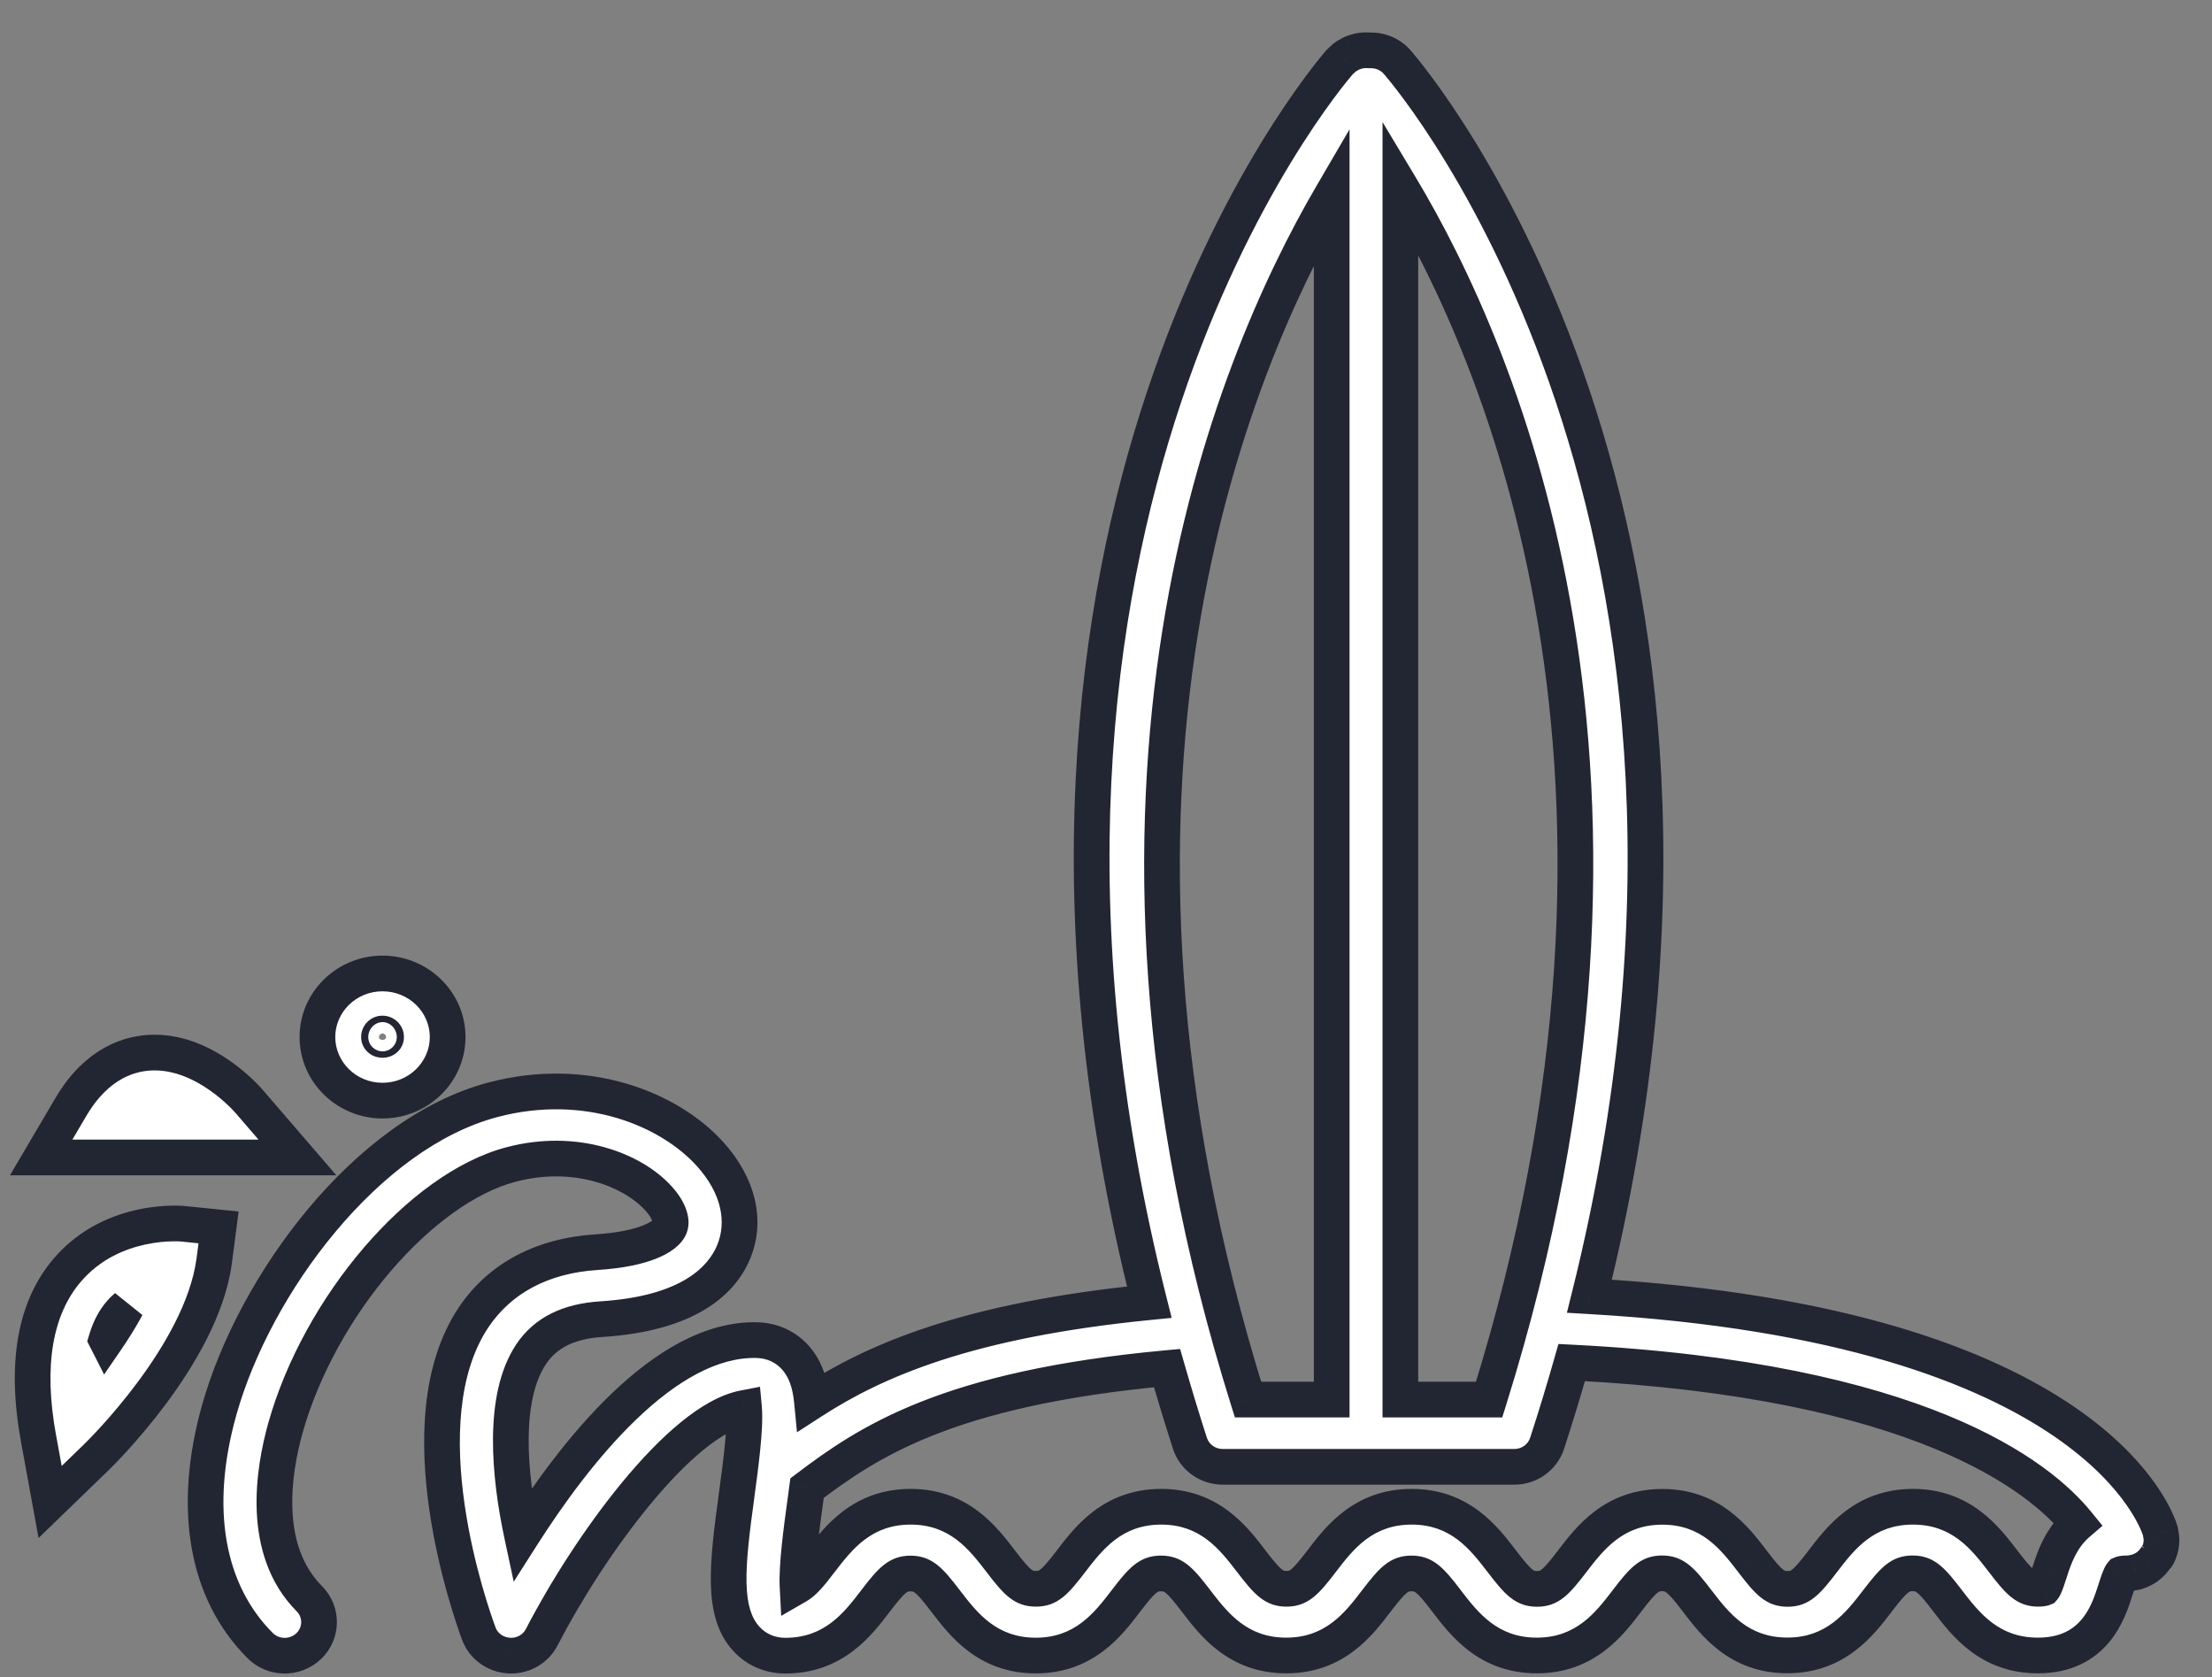 <svg width="62" height="47" viewBox="0 0 62 47" fill="none" xmlns="http://www.w3.org/2000/svg">
<rect x="0" y="0" width="62" height="47" fill="#808080" stroke="none"/>
<path fill-rule="evenodd" clip-rule="evenodd" d="M60.52 43.495C60.511 43.523 60.499 43.551 60.484 43.577L60.485 43.577C60.47 43.605 60.456 43.631 60.427 43.65C60.419 43.661 60.412 43.672 60.404 43.683C60.4 43.687 60.397 43.692 60.393 43.697C60.388 43.705 60.382 43.712 60.376 43.72C60.357 43.743 60.336 43.769 60.314 43.793C60.295 43.812 60.275 43.831 60.254 43.849C60.23 43.873 60.203 43.894 60.177 43.913C60.155 43.927 60.129 43.943 60.105 43.958C60.092 43.963 60.081 43.97 60.069 43.976C60.059 43.982 60.048 43.987 60.038 43.993C60.031 43.996 60.025 43.999 60.018 44.002C59.998 44.012 59.976 44.02 59.954 44.027L59.954 44.027C59.945 44.031 59.936 44.034 59.926 44.037C59.923 44.039 59.919 44.04 59.915 44.042C59.913 44.043 59.91 44.044 59.908 44.045C59.895 44.05 59.883 44.055 59.869 44.059C59.864 44.06 59.86 44.06 59.855 44.06C59.851 44.06 59.847 44.06 59.842 44.061C59.768 44.08 59.691 44.092 59.611 44.092C59.503 44.092 59.465 44.108 59.465 44.108C59.42 44.158 59.34 44.409 59.289 44.568L59.289 44.568L59.284 44.583C59.096 45.171 58.704 46.393 57.119 46.393C55.763 46.393 55.089 45.513 54.596 44.869L54.592 44.865C54.13 44.256 53.955 44.091 53.608 44.091C53.262 44.091 53.089 44.256 52.624 44.862L52.621 44.867C52.128 45.511 51.454 46.391 50.096 46.391C48.739 46.391 48.066 45.511 47.573 44.867L47.569 44.862C47.107 44.256 46.931 44.091 46.585 44.091C46.241 44.091 46.065 44.256 45.601 44.865C45.11 45.509 44.434 46.393 43.075 46.393C41.716 46.393 41.042 45.513 40.549 44.869L40.546 44.865C40.084 44.258 39.908 44.094 39.562 44.094C39.215 44.094 39.042 44.258 38.578 44.865C38.087 45.509 37.413 46.393 36.051 46.393C34.695 46.393 34.021 45.513 33.529 44.869L33.525 44.865C33.063 44.258 32.887 44.094 32.541 44.094C32.197 44.094 32.021 44.258 31.557 44.867C31.066 45.511 30.39 46.395 29.03 46.395C27.674 46.395 27.001 45.516 26.508 44.872L26.504 44.867C26.042 44.261 25.866 44.096 25.52 44.096C25.176 44.096 25 44.261 24.536 44.87C24.045 45.514 23.369 46.398 22.01 46.398C21.579 46.398 21.187 46.226 20.91 45.916C20.239 45.168 20.373 43.894 20.65 41.877L20.655 41.842C20.754 41.112 20.904 39.999 20.855 39.458C19.058 39.801 16.507 43.321 15.184 45.881C15.02 46.2 14.686 46.398 14.325 46.398C14.306 46.398 14.286 46.398 14.267 46.396C13.884 46.374 13.55 46.132 13.42 45.78C13.199 45.182 11.308 39.862 13.273 36.919C14.01 35.818 15.203 35.186 16.729 35.09C18.054 35.005 18.66 34.657 18.776 34.382C18.853 34.199 18.73 33.886 18.461 33.587C17.744 32.79 16.141 32.151 14.318 32.635C11.789 33.303 8.954 36.616 7.999 40.02C7.665 41.217 7.304 43.431 8.671 44.802C9.041 45.176 9.031 45.77 8.651 46.132C8.269 46.494 7.662 46.487 7.29 46.114C5.781 44.602 5.374 42.261 6.142 39.524C7.135 35.979 10.278 31.754 13.815 30.821C16.449 30.125 18.771 31.084 19.907 32.346C20.693 33.219 20.929 34.222 20.556 35.102C20.232 35.866 19.327 36.811 16.853 36.968C15.932 37.027 15.29 37.349 14.888 37.949C14.077 39.162 14.264 41.313 14.633 43.029C16.076 40.765 18.61 37.476 21.232 37.556C21.656 37.57 22.038 37.749 22.308 38.062C22.577 38.372 22.71 38.774 22.758 39.272C24.529 38.127 27.113 36.994 32.214 36.491C26.684 14.604 37.079 2.282 37.55 1.739C37.554 1.735 37.558 1.732 37.562 1.729C37.568 1.725 37.573 1.721 37.577 1.716C37.606 1.685 37.635 1.659 37.666 1.633C37.685 1.615 37.704 1.598 37.726 1.584C37.755 1.565 37.785 1.549 37.816 1.532L37.837 1.521C37.856 1.509 37.875 1.497 37.897 1.488C37.943 1.469 37.988 1.455 38.036 1.443C38.048 1.441 38.059 1.438 38.07 1.434C38.076 1.432 38.081 1.43 38.087 1.429C38.152 1.415 38.219 1.408 38.289 1.408L38.431 1.412C38.715 1.412 38.982 1.532 39.165 1.744C39.636 2.284 49.98 14.543 44.549 36.324C58.749 37.138 60.487 42.674 60.554 42.916L60.555 42.922L60.556 42.932C60.557 42.935 60.557 42.938 60.558 42.941C60.558 42.943 60.558 42.945 60.559 42.947L60.573 43.039C60.578 43.072 60.583 43.104 60.583 43.137C60.583 43.147 60.585 43.156 60.585 43.166C60.585 43.184 60.583 43.201 60.581 43.22C60.578 43.252 60.576 43.288 60.569 43.321C60.564 43.349 60.556 43.377 60.549 43.405C60.546 43.415 60.544 43.424 60.541 43.433C60.535 43.454 60.529 43.475 60.52 43.495ZM39.251 39.221H41.739C47.218 21.713 42.063 9.911 39.251 5.226V39.221ZM37.326 5.473V39.221H34.98C29.608 22.054 34.492 10.327 37.326 5.473ZM57.453 44.048L57.458 44.033L57.457 44.033C57.57 43.68 57.762 43.102 58.236 42.695C57.171 41.379 53.809 38.675 44.053 38.184C43.841 38.929 43.613 39.684 43.362 40.45C43.235 40.84 42.864 41.106 42.446 41.106H34.27C33.852 41.106 33.481 40.84 33.354 40.45C33.123 39.736 32.911 39.032 32.711 38.339C26.525 38.908 24.312 40.424 22.62 41.703C22.613 41.758 22.606 41.813 22.598 41.868C22.587 41.954 22.576 42.042 22.563 42.133C22.469 42.82 22.324 43.878 22.353 44.442C22.529 44.341 22.707 44.134 22.996 43.753L22.999 43.749C23.492 43.105 24.166 42.225 25.524 42.225C26.881 42.225 27.554 43.105 28.047 43.749L28.051 43.753C28.513 44.36 28.688 44.524 29.035 44.524C29.381 44.524 29.555 44.36 30.019 43.753L30.022 43.749C30.515 43.105 31.189 42.225 32.548 42.225C33.904 42.225 34.578 43.105 35.071 43.749L35.074 43.753C35.538 44.36 35.714 44.524 36.058 44.524C36.405 44.524 36.578 44.36 37.042 43.753C37.533 43.109 38.207 42.225 39.569 42.225C40.925 42.225 41.599 43.105 42.091 43.749L42.095 43.753C42.559 44.362 42.735 44.527 43.081 44.527C43.428 44.527 43.601 44.362 44.065 43.756L44.069 43.751C44.562 43.107 45.236 42.227 46.594 42.227C47.95 42.227 48.624 43.107 49.117 43.751L49.12 43.756C49.583 44.362 49.758 44.527 50.105 44.527C50.451 44.527 50.627 44.362 51.091 43.753C51.582 43.109 52.258 42.225 53.617 42.225C54.976 42.225 55.65 43.105 56.143 43.749L56.146 43.753C56.611 44.36 56.786 44.524 57.13 44.524C57.239 44.524 57.277 44.508 57.277 44.508C57.321 44.458 57.402 44.207 57.453 44.048Z" fill="white"/>
<path d="M60.484 43.577L60.048 43.333L60.797 43.967L60.484 43.577ZM60.52 43.495L60.06 43.299L60.053 43.316L60.047 43.333L60.52 43.495ZM60.485 43.577L60.93 43.804L60.172 43.187L60.485 43.577ZM60.427 43.65L60.154 43.23L60.066 43.288L60.008 43.377L60.427 43.65ZM60.404 43.683L60 43.388L60 43.388L60.404 43.683ZM60.393 43.697L60.795 43.995L60.795 43.995L60.393 43.697ZM60.376 43.72L60.763 44.037L60.773 44.024L60.783 44.011L60.376 43.72ZM60.314 43.793L60.663 44.151L60.673 44.141L60.682 44.132L60.314 43.793ZM60.254 43.849L59.926 43.472L59.915 43.481L59.904 43.492L60.254 43.849ZM60.177 43.913L60.45 44.332L60.458 44.326L60.466 44.32L60.177 43.913ZM60.105 43.958L60.324 44.407L60.341 44.398L60.358 44.389L60.105 43.958ZM60.069 43.976L60.307 44.416L60.307 44.416L60.069 43.976ZM60.038 43.993L59.812 43.546L59.812 43.546L60.038 43.993ZM60.018 44.002L59.812 43.546L59.805 43.55L59.798 43.553L60.018 44.002ZM59.954 44.027L60.076 44.512L60.099 44.507L60.121 44.499L59.954 44.027ZM59.954 44.027L59.833 43.542L59.81 43.548L59.788 43.556L59.954 44.027ZM59.926 44.037L60.099 44.507L60.102 44.505L59.926 44.037ZM59.915 44.042L60.107 44.504L60.107 44.504L59.915 44.042ZM59.908 44.045L60.103 44.505L60.103 44.505L59.908 44.045ZM59.869 44.059L59.763 43.57L59.75 43.573L59.869 44.059ZM59.842 44.061L59.724 43.575L59.72 43.576L59.842 44.061ZM59.465 44.108L59.268 43.648L59.164 43.692L59.09 43.777L59.465 44.108ZM59.289 44.568L58.813 44.415L58.81 44.422L58.808 44.43L59.289 44.568ZM59.289 44.568L59.765 44.72L59.768 44.713L59.77 44.705L59.289 44.568ZM59.284 44.583L58.808 44.43L58.808 44.431L59.284 44.583ZM54.596 44.869L54.199 45.173L54.199 45.173L54.596 44.869ZM54.592 44.865L54.194 45.167L54.195 45.169L54.592 44.865ZM52.624 44.862L52.227 44.559L52.227 44.559L52.624 44.862ZM52.621 44.867L53.018 45.171L53.018 45.171L52.621 44.867ZM47.573 44.867L47.175 45.171L47.176 45.171L47.573 44.867ZM47.569 44.862L47.171 45.166L47.172 45.166L47.569 44.862ZM45.601 44.865L45.203 44.562L45.203 44.562L45.601 44.865ZM40.549 44.869L40.946 44.566L40.946 44.565L40.549 44.869ZM40.546 44.865L40.148 45.168L40.149 45.169L40.546 44.865ZM38.578 44.865L38.181 44.561L38.18 44.562L38.578 44.865ZM33.529 44.869L33.132 45.173L33.132 45.173L33.529 44.869ZM33.525 44.865L33.127 45.168L33.128 45.169L33.525 44.865ZM31.557 44.867L31.159 44.564L31.159 44.564L31.557 44.867ZM26.508 44.872L26.111 45.176L26.111 45.176L26.508 44.872ZM26.504 44.867L26.106 45.17L26.107 45.171L26.504 44.867ZM24.536 44.87L24.138 44.566L24.138 44.567L24.536 44.87ZM20.91 45.916L21.283 45.583L21.282 45.582L20.91 45.916ZM20.65 41.877L21.146 41.945L21.146 41.944L20.65 41.877ZM20.655 41.842L20.16 41.775L20.16 41.775L20.655 41.842ZM20.855 39.458L21.353 39.412L21.302 38.863L20.761 38.967L20.855 39.458ZM15.184 45.881L14.74 45.651L14.739 45.653L15.184 45.881ZM14.267 46.396L14.328 45.899L14.311 45.897L14.295 45.896L14.267 46.396ZM13.42 45.78L13.889 45.607L13.889 45.606L13.42 45.78ZM13.273 36.919L12.858 36.641L12.858 36.641L13.273 36.919ZM16.729 35.09L16.76 35.589L16.76 35.589L16.729 35.09ZM18.776 34.382L19.237 34.575L19.237 34.575L18.776 34.382ZM18.461 33.587L18.089 33.922L18.09 33.922L18.461 33.587ZM14.318 32.635L14.445 33.119L14.446 33.118L14.318 32.635ZM7.999 40.02L7.518 39.885L7.518 39.885L7.999 40.02ZM8.671 44.802L9.026 44.45L9.025 44.449L8.671 44.802ZM8.651 46.132L8.995 46.495L8.996 46.495L8.651 46.132ZM7.29 46.114L7.643 45.76L7.643 45.76L7.29 46.114ZM6.142 39.524L6.623 39.659L6.623 39.659L6.142 39.524ZM13.815 30.821L13.942 31.304L13.942 31.304L13.815 30.821ZM19.907 32.346L19.535 32.681L19.535 32.681L19.907 32.346ZM20.556 35.102L21.016 35.297L21.017 35.297L20.556 35.102ZM16.853 36.968L16.822 36.469L16.822 36.469L16.853 36.968ZM14.888 37.949L14.472 37.67L14.472 37.671L14.888 37.949ZM14.633 43.029L14.144 43.134L14.399 44.325L15.054 43.298L14.633 43.029ZM21.232 37.556L21.249 37.056L21.248 37.056L21.232 37.556ZM22.308 38.062L21.929 38.388L21.93 38.389L22.308 38.062ZM22.758 39.272L22.26 39.32L22.339 40.138L23.029 39.692L22.758 39.272ZM32.214 36.491L32.263 36.989L32.841 36.932L32.699 36.369L32.214 36.491ZM37.55 1.739L37.201 1.382L37.186 1.396L37.173 1.411L37.55 1.739ZM37.562 1.729L37.256 1.334L37.256 1.334L37.562 1.729ZM37.577 1.716L37.213 1.372L37.196 1.391L37.18 1.411L37.577 1.716ZM37.666 1.633L37.984 2.019L38 2.006L38.015 1.991L37.666 1.633ZM37.726 1.584L37.999 2.003L37.999 2.003L37.726 1.584ZM37.816 1.532L38.055 1.971L38.056 1.971L37.816 1.532ZM37.837 1.521L38.076 1.959L38.087 1.954L38.097 1.947L37.837 1.521ZM37.897 1.488L37.706 1.025L37.698 1.029L37.897 1.488ZM38.036 1.443L37.967 0.948L37.942 0.951L37.918 0.957L38.036 1.443ZM38.07 1.434L37.915 0.959L37.915 0.959L38.07 1.434ZM38.087 1.429L37.981 0.94L37.967 0.943L37.953 0.947L38.087 1.429ZM38.289 1.408L38.306 0.908L38.297 0.908H38.289V1.408ZM38.431 1.412L38.414 1.912L38.423 1.912H38.431V1.412ZM39.165 1.744L38.786 2.071L38.788 2.073L39.165 1.744ZM44.549 36.324L44.064 36.203L43.918 36.789L44.521 36.824L44.549 36.324ZM60.554 42.916L61.044 42.817L61.041 42.799L61.036 42.782L60.554 42.916ZM60.555 42.922L61.051 42.858L61.049 42.84L61.045 42.823L60.555 42.922ZM60.556 42.932L61.053 42.875L61.052 42.867L60.556 42.932ZM60.558 42.941L60.064 43.021L60.064 43.022L60.558 42.941ZM60.559 42.947L61.053 42.869L61.049 42.846L61.043 42.823L60.559 42.947ZM60.573 43.039L61.068 42.966L61.067 42.961L60.573 43.039ZM60.581 43.22L60.084 43.156L60.083 43.17L60.082 43.183L60.581 43.22ZM60.569 43.321L60.08 43.214L60.078 43.225L60.076 43.237L60.569 43.321ZM60.549 43.405L61.026 43.556L61.03 43.542L61.034 43.529L60.549 43.405ZM60.541 43.433L61.021 43.573L61.021 43.573L60.541 43.433ZM41.739 39.221V39.721H42.106L42.216 39.37L41.739 39.221ZM39.251 39.221H38.751V39.721H39.251V39.221ZM39.251 5.226L39.68 4.968L38.751 3.421V5.226H39.251ZM37.326 39.221V39.721H37.826V39.221H37.326ZM37.326 5.473H37.826V3.625L36.894 5.22L37.326 5.473ZM34.98 39.221L34.503 39.37L34.613 39.721H34.98V39.221ZM57.458 44.033L57.934 44.186L58.172 43.441L57.396 43.537L57.458 44.033ZM57.453 44.048L56.977 43.895L56.977 43.896L57.453 44.048ZM57.457 44.033L56.981 43.88L56.742 44.625L57.518 44.529L57.457 44.033ZM58.236 42.695L58.562 43.075L58.931 42.758L58.625 42.381L58.236 42.695ZM44.053 38.184L44.078 37.684L43.681 37.664L43.572 38.047L44.053 38.184ZM43.362 40.45L43.838 40.605L43.838 40.605L43.362 40.45ZM33.354 40.45L32.878 40.604L32.878 40.605L33.354 40.45ZM32.711 38.339L33.192 38.201L33.077 37.803L32.666 37.841L32.711 38.339ZM22.62 41.703L22.319 41.304L22.153 41.43L22.125 41.636L22.62 41.703ZM22.598 41.868L22.103 41.803L22.103 41.803L22.598 41.868ZM22.563 42.133L22.068 42.062L22.067 42.066L22.563 42.133ZM22.353 44.442L21.854 44.468L21.896 45.282L22.603 44.875L22.353 44.442ZM22.996 43.753L22.599 43.449L22.597 43.451L22.996 43.753ZM22.999 43.749L23.396 44.053L23.396 44.053L22.999 43.749ZM28.047 43.749L27.65 44.053L27.65 44.053L28.047 43.749ZM28.051 43.753L28.448 43.45L28.448 43.449L28.051 43.753ZM30.019 43.753L29.622 43.449L29.622 43.449L30.019 43.753ZM30.022 43.749L30.419 44.053L30.419 44.053L30.022 43.749ZM35.071 43.749L35.468 43.445L35.468 43.445L35.071 43.749ZM35.074 43.753L34.677 44.057L34.677 44.057L35.074 43.753ZM37.042 43.753L37.439 44.057L37.44 44.056L37.042 43.753ZM42.091 43.749L42.489 43.445L42.488 43.445L42.091 43.749ZM42.095 43.753L42.492 43.45L42.492 43.449L42.095 43.753ZM44.065 43.756L43.669 43.452L43.668 43.452L44.065 43.756ZM44.069 43.751L44.466 44.055L44.466 44.055L44.069 43.751ZM49.117 43.751L49.514 43.447L49.514 43.447L49.117 43.751ZM49.12 43.756L49.518 43.453L49.518 43.452L49.12 43.756ZM51.091 43.753L51.489 44.056L51.489 44.056L51.091 43.753ZM56.143 43.749L55.746 44.053L55.746 44.053L56.143 43.749ZM56.146 43.753L56.543 43.449L56.543 43.449L56.146 43.753ZM57.277 44.508L57.474 44.968L57.577 44.923L57.652 44.839L57.277 44.508ZM60.921 43.821C60.953 43.764 60.976 43.707 60.994 43.656L60.047 43.333L60.048 43.333L60.921 43.821ZM60.172 43.187L60.172 43.187L60.797 43.967L60.797 43.967L60.172 43.187ZM60.7 44.068C60.849 43.971 60.914 43.836 60.93 43.804L60.04 43.349C60.027 43.374 60.062 43.29 60.154 43.23L60.7 44.068ZM60.808 43.978C60.818 43.964 60.831 43.945 60.846 43.922L60.008 43.377C60.007 43.378 60.005 43.381 60 43.388L60.808 43.978ZM60.795 43.995C60.798 43.99 60.803 43.984 60.808 43.977L60 43.388C59.998 43.391 59.995 43.394 59.992 43.399L60.795 43.995ZM60.783 44.011C60.786 44.007 60.789 44.003 60.795 43.995L59.992 43.399C59.986 43.406 59.978 43.417 59.97 43.429L60.783 44.011ZM60.682 44.132C60.713 44.097 60.742 44.062 60.763 44.037L59.99 43.403C59.972 43.425 59.958 43.442 59.946 43.454L60.682 44.132ZM60.582 44.227C60.616 44.197 60.645 44.168 60.663 44.151L59.965 43.435C59.944 43.455 59.935 43.464 59.926 43.472L60.582 44.227ZM60.466 44.32C60.508 44.291 60.556 44.253 60.603 44.207L59.904 43.492C59.904 43.492 59.903 43.493 59.9 43.496C59.897 43.498 59.892 43.502 59.887 43.505L60.466 44.32ZM60.358 44.389C60.389 44.37 60.422 44.35 60.45 44.332L59.904 43.494C59.888 43.504 59.868 43.516 59.852 43.526L60.358 44.389ZM60.307 44.416C60.313 44.412 60.317 44.41 60.32 44.409C60.323 44.407 60.324 44.407 60.324 44.407L59.885 43.508C59.862 43.52 59.841 43.531 59.83 43.537L60.307 44.416ZM60.263 44.439C60.281 44.43 60.298 44.421 60.307 44.416L59.83 43.537C59.819 43.543 59.815 43.545 59.812 43.546L60.263 44.439ZM60.224 44.458C60.238 44.451 60.252 44.445 60.263 44.439L59.812 43.546L59.812 43.546L60.224 44.458ZM60.121 44.499C60.138 44.493 60.187 44.476 60.237 44.451L59.798 43.553C59.805 43.55 59.809 43.548 59.807 43.549C59.806 43.549 59.804 43.55 59.801 43.551C59.797 43.553 59.794 43.554 59.788 43.556L60.121 44.499ZM60.076 44.512L60.076 44.512L59.833 43.542L59.833 43.542L60.076 44.512ZM60.102 44.505C60.106 44.504 60.111 44.502 60.121 44.499L59.788 43.556C59.779 43.559 59.765 43.564 59.751 43.569L60.102 44.505ZM60.107 44.504C60.107 44.504 60.107 44.504 60.106 44.504C60.106 44.504 60.105 44.504 60.105 44.505C60.103 44.505 60.101 44.506 60.099 44.507L59.755 43.568C59.742 43.573 59.731 43.577 59.724 43.58L60.107 44.504ZM60.103 44.505C60.105 44.505 60.105 44.504 60.106 44.504C60.107 44.504 60.107 44.504 60.107 44.504L59.724 43.58C59.719 43.582 59.714 43.584 59.712 43.585L60.103 44.505ZM59.975 44.547C60.042 44.533 60.095 44.509 60.103 44.505L59.712 43.585C59.704 43.588 59.71 43.586 59.717 43.583C59.726 43.58 59.742 43.574 59.763 43.57L59.975 44.547ZM59.855 44.56C59.857 44.56 59.917 44.562 59.987 44.544L59.75 43.573C59.811 43.558 59.863 43.56 59.855 43.56V44.56ZM59.961 44.547C59.9 44.562 59.848 44.56 59.855 44.56V43.56C59.854 43.56 59.794 43.558 59.724 43.575L59.961 44.547ZM59.611 44.592C59.74 44.592 59.859 44.572 59.965 44.546L59.72 43.576C59.676 43.587 59.641 43.592 59.611 43.592V44.592ZM59.465 44.108C59.661 44.568 59.661 44.568 59.661 44.568C59.661 44.568 59.66 44.568 59.66 44.568C59.66 44.568 59.66 44.568 59.659 44.568C59.659 44.569 59.658 44.569 59.657 44.569C59.656 44.57 59.655 44.57 59.654 44.571C59.652 44.572 59.649 44.572 59.647 44.573C59.642 44.575 59.638 44.577 59.634 44.578C59.626 44.581 59.618 44.584 59.612 44.585C59.599 44.589 59.59 44.591 59.585 44.592C59.575 44.594 59.582 44.592 59.611 44.592V43.592C59.532 43.592 59.466 43.597 59.41 43.607C59.382 43.612 59.356 43.618 59.333 43.625C59.321 43.629 59.309 43.632 59.299 43.636C59.293 43.638 59.288 43.64 59.283 43.642C59.281 43.643 59.278 43.644 59.275 43.645C59.274 43.646 59.273 43.646 59.272 43.647C59.271 43.647 59.27 43.647 59.27 43.647C59.27 43.648 59.269 43.648 59.269 43.648C59.269 43.648 59.269 43.648 59.269 43.648C59.268 43.648 59.268 43.648 59.465 44.108ZM59.765 44.72C59.791 44.639 59.821 44.545 59.85 44.466C59.864 44.427 59.875 44.398 59.883 44.38C59.887 44.371 59.888 44.37 59.885 44.375C59.884 44.378 59.88 44.385 59.874 44.394C59.868 44.402 59.857 44.419 59.839 44.439L59.09 43.777C59.021 43.855 58.98 43.949 58.968 43.977C58.947 44.025 58.926 44.078 58.909 44.127C58.873 44.226 58.838 44.337 58.813 44.415L59.765 44.72ZM59.77 44.705L59.77 44.705L58.808 44.43L58.808 44.43L59.77 44.705ZM59.76 44.736L59.765 44.72L58.813 44.415L58.808 44.43L59.76 44.736ZM57.119 46.893C58.063 46.893 58.696 46.519 59.108 46.031C59.499 45.567 59.668 45.024 59.76 44.735L58.808 44.431C58.712 44.73 58.592 45.092 58.343 45.386C58.116 45.655 57.76 45.893 57.119 45.893V46.893ZM54.199 45.173C54.687 45.811 55.495 46.893 57.119 46.893V45.893C56.03 45.893 55.491 45.215 54.993 44.566L54.199 45.173ZM54.195 45.169L54.199 45.173L54.993 44.566L54.989 44.561L54.195 45.169ZM53.608 44.591C53.654 44.591 53.673 44.597 53.68 44.599C53.688 44.602 53.706 44.609 53.743 44.639C53.833 44.711 53.957 44.855 54.194 45.167L54.991 44.563C54.766 44.266 54.571 44.023 54.371 43.861C54.133 43.668 53.89 43.591 53.608 43.591V44.591ZM53.021 45.166C53.26 44.855 53.384 44.711 53.475 44.638C53.511 44.609 53.53 44.602 53.537 44.599C53.544 44.597 53.562 44.591 53.608 44.591V43.591C53.326 43.591 53.084 43.668 52.846 43.861C52.647 44.022 52.453 44.264 52.227 44.559L53.021 45.166ZM53.018 45.171L53.021 45.166L52.227 44.559L52.224 44.563L53.018 45.171ZM50.096 46.891C51.721 46.891 52.529 45.809 53.018 45.171L52.224 44.563C51.726 45.213 51.187 45.891 50.096 45.891V46.891ZM47.176 45.171C47.664 45.809 48.472 46.891 50.096 46.891V45.891C49.006 45.891 48.467 45.213 47.97 44.563L47.176 45.171ZM47.172 45.166L47.175 45.171L47.97 44.563L47.966 44.559L47.172 45.166ZM46.585 44.591C46.631 44.591 46.65 44.597 46.657 44.599C46.665 44.602 46.683 44.609 46.72 44.639C46.81 44.711 46.934 44.854 47.171 45.166L47.967 44.559C47.742 44.264 47.547 44.022 47.348 43.86C47.109 43.668 46.867 43.591 46.585 43.591V44.591ZM45.998 45.168C46.237 44.856 46.362 44.712 46.453 44.639C46.489 44.609 46.508 44.602 46.515 44.599C46.522 44.597 46.54 44.591 46.585 44.591V43.591C46.303 43.591 46.061 43.669 45.824 43.861C45.624 44.022 45.429 44.265 45.203 44.562L45.998 45.168ZM43.075 46.893C44.702 46.893 45.512 45.806 45.999 45.168L45.203 44.562C44.708 45.212 44.166 45.893 43.075 45.893V46.893ZM40.152 45.173C40.641 45.811 41.449 46.893 43.075 46.893V45.893C41.983 45.893 41.444 45.215 40.946 44.566L40.152 45.173ZM40.149 45.169L40.152 45.173L40.946 44.565L40.943 44.561L40.149 45.169ZM39.562 44.594C39.608 44.594 39.626 44.599 39.634 44.602C39.642 44.604 39.66 44.612 39.697 44.641C39.787 44.714 39.911 44.857 40.148 45.168L40.944 44.562C40.719 44.267 40.524 44.024 40.325 43.863C40.086 43.67 39.843 43.594 39.562 43.594V44.594ZM38.975 45.169C39.213 44.857 39.338 44.714 39.428 44.641C39.465 44.611 39.483 44.604 39.49 44.602C39.498 44.599 39.516 44.594 39.562 44.594V43.594C39.28 43.594 39.038 43.671 38.8 43.863C38.601 44.024 38.406 44.266 38.181 44.561L38.975 45.169ZM36.051 46.893C37.681 46.893 38.489 45.806 38.975 45.168L38.18 44.562C37.685 45.212 37.145 45.893 36.051 45.893V46.893ZM33.132 45.173C33.62 45.811 34.428 46.893 36.051 46.893V45.893C34.962 45.893 34.423 45.215 33.925 44.566L33.132 45.173ZM33.128 45.169L33.132 45.173L33.925 44.566L33.922 44.561L33.128 45.169ZM32.541 44.594C32.587 44.594 32.605 44.599 32.613 44.602C32.621 44.604 32.639 44.612 32.676 44.641C32.766 44.714 32.89 44.857 33.127 45.168L33.923 44.562C33.698 44.267 33.503 44.024 33.304 43.863C33.065 43.67 32.823 43.594 32.541 43.594V44.594ZM31.954 45.17C32.193 44.858 32.318 44.714 32.408 44.641C32.445 44.611 32.464 44.604 32.471 44.602C32.478 44.599 32.496 44.594 32.541 44.594V43.594C32.259 43.594 32.017 43.671 31.779 43.864C31.58 44.025 31.385 44.267 31.159 44.564L31.954 45.17ZM29.03 46.895C30.657 46.895 31.468 45.809 31.954 45.17L31.159 44.564C30.664 45.214 30.122 45.895 29.03 45.895V46.895ZM26.111 45.176C26.599 45.813 27.407 46.895 29.03 46.895V45.895C27.941 45.895 27.402 45.218 26.905 44.568L26.111 45.176ZM26.107 45.171L26.111 45.176L26.905 44.568L26.901 44.563L26.107 45.171ZM25.52 44.596C25.566 44.596 25.585 44.602 25.592 44.604C25.6 44.607 25.618 44.614 25.655 44.644C25.745 44.716 25.869 44.859 26.106 45.17L26.902 44.564C26.677 44.269 26.483 44.026 26.283 43.865C26.044 43.673 25.802 43.596 25.52 43.596V44.596ZM24.934 45.173C25.172 44.861 25.297 44.717 25.388 44.643C25.424 44.614 25.443 44.606 25.45 44.604C25.457 44.601 25.475 44.596 25.52 44.596V43.596C25.239 43.596 24.997 43.674 24.759 43.866C24.559 44.027 24.365 44.27 24.138 44.566L24.934 45.173ZM22.01 46.898C23.637 46.898 24.447 45.811 24.934 45.173L24.138 44.567C23.643 45.217 23.101 45.898 22.01 45.898V46.898ZM20.537 46.249C20.913 46.67 21.442 46.898 22.01 46.898V45.898C21.715 45.898 21.461 45.783 21.283 45.583L20.537 46.249ZM20.155 41.809C20.018 42.809 19.908 43.673 19.925 44.384C19.942 45.101 20.087 45.748 20.538 46.25L21.282 45.582C21.061 45.336 20.939 44.972 20.924 44.361C20.91 43.744 21.006 42.962 21.146 41.945L20.155 41.809ZM20.16 41.775L20.155 41.81L21.146 41.944L21.15 41.909L20.16 41.775ZM20.357 39.504C20.377 39.721 20.357 40.091 20.313 40.529C20.27 40.956 20.209 41.409 20.16 41.775L21.15 41.909C21.2 41.546 21.263 41.076 21.308 40.629C21.352 40.193 21.382 39.736 21.353 39.412L20.357 39.504ZM15.628 46.11C16.275 44.858 17.224 43.369 18.227 42.157C18.728 41.55 19.234 41.024 19.713 40.633C20.2 40.236 20.619 40.012 20.948 39.949L20.761 38.967C20.192 39.075 19.618 39.42 19.08 39.859C18.534 40.304 17.983 40.883 17.456 41.519C16.403 42.793 15.416 44.343 14.74 45.651L15.628 46.11ZM14.325 46.898C14.866 46.898 15.377 46.602 15.629 46.108L14.739 45.653C14.664 45.799 14.505 45.898 14.325 45.898V46.898ZM14.207 46.892C14.261 46.899 14.31 46.898 14.325 46.898V45.898C14.32 45.898 14.317 45.898 14.314 45.898C14.312 45.898 14.311 45.898 14.311 45.898C14.311 45.898 14.318 45.898 14.328 45.899L14.207 46.892ZM12.951 45.953C13.152 46.498 13.665 46.863 14.239 46.895L14.295 45.896C14.105 45.886 13.948 45.766 13.889 45.607L12.951 45.953ZM12.858 36.641C11.766 38.275 11.774 40.503 12.032 42.3C12.294 44.123 12.835 45.64 12.951 45.953L13.889 45.606C13.784 45.322 13.269 43.88 13.022 42.158C12.77 40.41 12.815 38.506 13.689 37.196L12.858 36.641ZM16.697 34.591C15.043 34.695 13.695 35.39 12.858 36.641L13.689 37.197C14.325 36.247 15.363 35.677 16.76 35.589L16.697 34.591ZM18.315 34.188C18.337 34.135 18.318 34.225 18.021 34.343C17.753 34.45 17.325 34.55 16.697 34.591L16.76 35.589C17.458 35.544 17.996 35.429 18.391 35.272C18.758 35.126 19.099 34.904 19.237 34.575L18.315 34.188ZM18.09 33.922C18.194 34.038 18.256 34.141 18.283 34.212C18.297 34.246 18.299 34.263 18.299 34.263C18.299 34.263 18.298 34.255 18.3 34.243C18.302 34.23 18.305 34.211 18.315 34.188L19.237 34.575C19.349 34.309 19.289 34.035 19.213 33.844C19.132 33.638 18.997 33.435 18.832 33.252L18.09 33.922ZM14.446 33.118C16.103 32.678 17.507 33.275 18.089 33.922L18.832 33.253C17.98 32.306 16.18 31.623 14.189 32.152L14.446 33.118ZM8.481 40.155C8.937 38.531 9.846 36.915 10.948 35.627C12.058 34.33 13.317 33.417 14.445 33.119L14.19 32.152C12.789 32.522 11.367 33.599 10.188 34.976C9.003 36.362 8.017 38.105 7.518 39.885L8.481 40.155ZM9.025 44.449C8.459 43.881 8.232 43.123 8.197 42.323C8.161 41.523 8.321 40.727 8.481 40.154L7.518 39.885C7.343 40.51 7.155 41.419 7.197 42.368C7.24 43.318 7.516 44.352 8.316 45.155L9.025 44.449ZM8.996 46.495C9.579 45.94 9.594 45.023 9.026 44.45L8.315 45.154C8.488 45.328 8.484 45.601 8.306 45.77L8.996 46.495ZM6.936 46.467C7.501 47.033 8.416 47.043 8.995 46.495L8.308 45.769C8.121 45.946 7.824 45.942 7.643 45.76L6.936 46.467ZM5.66 39.389C4.863 42.233 5.257 44.785 6.936 46.467L7.643 45.76C6.304 44.419 5.886 42.288 6.623 39.659L5.66 39.389ZM13.687 30.337C11.782 30.84 10.03 32.211 8.641 33.872C7.248 35.538 6.178 37.542 5.66 39.389L6.623 39.659C7.099 37.96 8.097 36.08 9.408 34.514C10.722 32.942 12.31 31.735 13.942 31.304L13.687 30.337ZM20.278 32.012C19.016 30.608 16.501 29.594 13.687 30.337L13.942 31.304C16.398 30.655 18.526 31.559 19.535 32.681L20.278 32.012ZM21.017 35.297C21.484 34.194 21.159 32.988 20.278 32.011L19.535 32.681C20.228 33.449 20.374 34.251 20.096 34.907L21.017 35.297ZM16.885 37.467C19.491 37.301 20.598 36.282 21.016 35.297L20.096 34.906C19.865 35.45 19.163 36.32 16.822 36.469L16.885 37.467ZM15.303 38.227C15.595 37.791 16.073 37.519 16.885 37.467L16.822 36.469C15.791 36.535 14.984 36.908 14.472 37.67L15.303 38.227ZM15.121 42.924C14.942 42.087 14.81 41.159 14.818 40.305C14.826 39.439 14.978 38.714 15.303 38.227L14.472 37.671C13.987 38.397 13.827 39.354 13.818 40.296C13.809 41.249 13.955 42.255 14.144 43.134L15.121 42.924ZM21.248 37.056C19.728 37.01 18.312 37.933 17.144 39.053C15.961 40.188 14.942 41.614 14.211 42.76L15.054 43.298C15.767 42.18 16.737 40.83 17.837 39.775C18.952 38.704 20.114 38.022 21.217 38.056L21.248 37.056ZM22.687 37.735C22.322 37.312 21.806 37.075 21.249 37.056L21.216 38.056C21.505 38.066 21.755 38.185 21.929 38.388L22.687 37.735ZM23.256 39.224C23.202 38.667 23.048 38.151 22.686 37.734L21.93 38.389C22.107 38.593 22.218 38.88 22.26 39.32L23.256 39.224ZM32.165 35.993C27 36.503 24.336 37.657 22.486 38.852L23.029 39.692C24.721 38.598 27.226 37.486 32.263 36.989L32.165 35.993ZM37.173 1.411C36.641 2.023 26.145 14.508 31.729 36.614L32.699 36.369C27.224 14.699 37.516 2.541 37.928 2.067L37.173 1.411ZM37.256 1.334C37.254 1.335 37.228 1.355 37.201 1.382L37.9 2.097C37.889 2.107 37.88 2.115 37.874 2.12C37.87 2.124 37.865 2.127 37.868 2.125L37.256 1.334ZM37.18 1.411C37.202 1.382 37.224 1.362 37.238 1.349C37.251 1.338 37.261 1.33 37.256 1.334L37.868 2.125C37.868 2.125 37.885 2.112 37.902 2.097C37.921 2.08 37.947 2.054 37.973 2.02L37.18 1.411ZM37.347 1.248C37.306 1.282 37.261 1.322 37.213 1.372L37.94 2.059C37.951 2.048 37.963 2.036 37.984 2.019L37.347 1.248ZM37.453 1.165C37.395 1.203 37.35 1.243 37.316 1.276L38.015 1.991C38.02 1.987 38.013 1.994 37.999 2.003L37.453 1.165ZM37.577 1.093C37.548 1.108 37.502 1.133 37.453 1.165L37.999 2.003C38.009 1.996 38.022 1.989 38.055 1.971L37.577 1.093ZM37.597 1.082L37.576 1.093L38.056 1.971L38.076 1.959L37.597 1.082ZM37.698 1.029C37.639 1.054 37.591 1.085 37.576 1.094L38.097 1.947C38.102 1.944 38.105 1.942 38.108 1.941C38.11 1.939 38.111 1.939 38.111 1.939C38.111 1.939 38.105 1.942 38.096 1.946L37.698 1.029ZM37.918 0.957C37.85 0.974 37.78 0.995 37.707 1.025L38.087 1.95C38.105 1.943 38.126 1.936 38.155 1.929L37.918 0.957ZM37.915 0.959C37.908 0.961 37.912 0.96 37.919 0.958C37.926 0.956 37.944 0.951 37.967 0.948L38.105 1.938C38.168 1.929 38.222 1.91 38.225 1.91L37.915 0.959ZM37.953 0.947C37.935 0.952 37.919 0.957 37.915 0.959L38.225 1.91C38.228 1.908 38.228 1.908 38.228 1.908C38.228 1.909 38.225 1.909 38.221 1.91L37.953 0.947ZM38.289 0.908C38.185 0.908 38.082 0.918 37.981 0.94L38.193 1.917C38.221 1.911 38.253 1.908 38.289 1.908V0.908ZM38.447 0.913L38.306 0.908L38.272 1.907L38.414 1.912L38.447 0.913ZM39.543 1.417C39.263 1.093 38.856 0.912 38.431 0.912V1.912C38.574 1.912 38.701 1.972 38.786 2.071L39.543 1.417ZM45.035 36.445C50.519 14.447 40.074 2.025 39.541 1.415L38.788 2.073C39.199 2.544 49.441 14.639 44.064 36.203L45.035 36.445ZM61.036 42.782C60.973 42.557 60.456 41.009 58.134 39.422C55.819 37.839 51.738 36.235 44.578 35.825L44.521 36.824C51.561 37.227 55.449 38.798 57.569 40.247C58.629 40.972 59.252 41.669 59.611 42.184C59.791 42.443 59.906 42.657 59.976 42.807C60.011 42.883 60.035 42.942 60.05 42.984C60.058 43.005 60.063 43.021 60.067 43.032C60.069 43.038 60.07 43.042 60.071 43.045C60.071 43.047 60.072 43.048 60.072 43.049C60.072 43.05 60.072 43.05 60.072 43.05C60.072 43.05 60.072 43.05 60.072 43.05C60.072 43.05 60.072 43.05 60.072 43.05L61.036 42.782ZM61.045 42.823L61.044 42.817L60.064 43.016L60.065 43.022L61.045 42.823ZM61.052 42.867L61.051 42.858L60.059 42.986L60.061 42.996L61.052 42.867ZM61.051 42.861C61.052 42.867 61.053 42.872 61.053 42.874C61.053 42.876 61.053 42.877 61.053 42.875L60.06 42.988C60.06 42.989 60.061 43.004 60.064 43.021L61.051 42.861ZM61.043 42.823C61.048 42.84 61.05 42.853 61.051 42.861L60.064 43.022C60.066 43.033 60.069 43.05 60.075 43.071L61.043 42.823ZM61.067 42.961L61.053 42.869L60.065 43.025L60.079 43.116L61.067 42.961ZM61.083 43.137C61.083 43.062 61.072 42.993 61.068 42.966L60.078 43.111C60.08 43.12 60.081 43.126 60.081 43.131C60.082 43.137 60.083 43.14 60.083 43.142C60.083 43.148 60.083 43.145 60.083 43.137H61.083ZM61.085 43.166C61.085 43.142 61.084 43.123 61.083 43.111C61.082 43.105 61.081 43.099 61.081 43.096C61.081 43.092 61.08 43.089 61.08 43.088C61.08 43.087 61.08 43.087 61.08 43.088C61.08 43.09 61.081 43.093 61.081 43.097C61.082 43.104 61.083 43.119 61.083 43.137H60.083C60.083 43.16 60.084 43.18 60.086 43.192C60.086 43.198 60.087 43.204 60.087 43.207C60.088 43.211 60.088 43.214 60.088 43.215C60.088 43.216 60.088 43.215 60.088 43.214C60.088 43.213 60.088 43.21 60.087 43.206C60.087 43.199 60.085 43.184 60.085 43.166H61.085ZM61.077 43.283C61.077 43.276 61.085 43.223 61.085 43.166H60.085C60.085 43.153 60.086 43.144 60.086 43.142C60.087 43.141 60.087 43.141 60.086 43.144C60.086 43.145 60.086 43.146 60.086 43.148C60.085 43.15 60.085 43.153 60.084 43.156L61.077 43.283ZM61.057 43.428C61.073 43.353 61.077 43.28 61.079 43.256L60.082 43.183C60.081 43.192 60.081 43.199 60.08 43.205C60.08 43.211 60.079 43.215 60.079 43.218C60.078 43.224 60.078 43.221 60.08 43.214L61.057 43.428ZM61.034 43.529C61.04 43.505 61.053 43.456 61.061 43.405L60.076 43.237C60.075 43.241 60.073 43.25 60.065 43.281L61.034 43.529ZM61.021 43.573C61.024 43.563 61.025 43.559 61.026 43.556L60.072 43.255C60.068 43.271 60.063 43.285 60.061 43.294L61.021 43.573ZM60.98 43.691C61.002 43.639 61.016 43.589 61.021 43.573L60.061 43.294C60.059 43.299 60.058 43.303 60.057 43.306C60.056 43.309 60.056 43.31 60.056 43.311C60.055 43.312 60.057 43.307 60.06 43.299L60.98 43.691ZM41.739 38.721H39.251V39.721H41.739V38.721ZM38.822 5.483C41.58 10.077 46.688 21.731 41.262 39.071L42.216 39.37C47.747 21.696 42.547 9.746 39.68 4.968L38.822 5.483ZM39.751 39.221V5.226H38.751V39.221H39.751ZM37.826 39.221V5.473H36.826V39.221H37.826ZM34.98 39.721H37.326V38.721H34.98V39.721ZM36.894 5.22C34.007 10.167 29.079 22.04 34.503 39.37L35.457 39.071C30.136 22.069 34.977 10.488 37.758 5.725L36.894 5.22ZM56.981 43.88L56.977 43.895L57.929 44.201L57.934 44.186L56.981 43.88ZM57.518 44.529L57.519 44.529L57.396 43.537L57.396 43.537L57.518 44.529ZM57.911 42.316C57.318 42.825 57.092 43.532 56.981 43.88L57.933 44.186C58.047 43.829 58.207 43.38 58.562 43.075L57.911 42.316ZM44.028 38.683C53.706 39.171 56.905 41.845 57.848 43.01L58.625 42.381C57.436 40.912 53.913 38.18 44.078 37.684L44.028 38.683ZM43.838 40.605C44.09 39.832 44.321 39.071 44.534 38.321L43.572 38.047C43.362 38.787 43.135 39.535 42.887 40.295L43.838 40.605ZM42.446 41.606C43.076 41.606 43.641 41.206 43.838 40.605L42.887 40.295C42.828 40.475 42.653 40.606 42.446 40.606V41.606ZM34.27 41.606H42.446V40.606H34.27V41.606ZM32.878 40.605C33.075 41.206 33.641 41.606 34.27 41.606V40.606C34.063 40.606 33.888 40.475 33.829 40.295L32.878 40.605ZM32.231 38.477C32.432 39.175 32.645 39.883 32.878 40.604L33.829 40.296C33.6 39.588 33.39 38.89 33.192 38.201L32.231 38.477ZM22.922 42.102C23.753 41.473 24.688 40.805 26.165 40.22C27.647 39.632 29.698 39.118 32.757 38.837L32.666 37.841C29.538 38.129 27.389 38.658 25.796 39.29C24.197 39.924 23.179 40.654 22.319 41.304L22.922 42.102ZM23.094 41.933C23.101 41.878 23.108 41.824 23.116 41.771L22.125 41.636C22.117 41.692 22.11 41.748 22.103 41.803L23.094 41.933ZM23.058 42.205C23.071 42.109 23.083 42.019 23.094 41.933L22.103 41.803C22.091 41.89 22.08 41.974 22.068 42.062L23.058 42.205ZM22.853 44.416C22.827 43.911 22.961 42.912 23.058 42.201L22.067 42.066C21.977 42.728 21.822 43.844 21.854 44.468L22.853 44.416ZM22.597 43.451C22.293 43.852 22.175 43.968 22.104 44.009L22.603 44.875C22.883 44.714 23.12 44.416 23.394 44.055L22.597 43.451ZM22.602 43.445L22.599 43.449L23.392 44.057L23.396 44.053L22.602 43.445ZM25.524 41.725C23.899 41.725 23.09 42.807 22.602 43.445L23.396 44.053C23.894 43.403 24.433 42.725 25.524 42.725V41.725ZM28.444 43.445C27.956 42.807 27.148 41.725 25.524 41.725V42.725C26.613 42.725 27.153 43.403 27.65 44.053L28.444 43.445ZM28.448 43.449L28.444 43.445L27.65 44.053L27.654 44.057L28.448 43.449ZM29.035 44.024C28.989 44.024 28.97 44.019 28.962 44.016C28.955 44.014 28.936 44.007 28.9 43.977C28.81 43.904 28.686 43.761 28.448 43.45L27.653 44.056C27.878 44.352 28.072 44.594 28.272 44.755C28.511 44.948 28.753 45.024 29.035 45.024V44.024ZM29.622 43.449C29.383 43.761 29.259 43.904 29.168 43.977C29.132 44.007 29.113 44.014 29.107 44.017C29.099 44.019 29.081 44.024 29.035 44.024V45.024C29.317 45.024 29.559 44.947 29.797 44.755C29.996 44.594 30.19 44.352 30.416 44.057L29.622 43.449ZM29.625 43.445L29.622 43.449L30.416 44.057L30.419 44.053L29.625 43.445ZM32.548 41.725C30.922 41.725 30.114 42.807 29.625 43.445L30.419 44.053C30.917 43.403 31.456 42.725 32.548 42.725V41.725ZM35.468 43.445C34.979 42.807 34.171 41.725 32.548 41.725V42.725C33.637 42.725 34.176 43.403 34.673 44.053L35.468 43.445ZM35.471 43.449L35.468 43.445L34.673 44.053L34.677 44.057L35.471 43.449ZM36.058 44.024C36.013 44.024 35.995 44.019 35.988 44.017C35.98 44.014 35.962 44.007 35.925 43.977C35.834 43.904 35.709 43.761 35.471 43.449L34.677 44.057C34.903 44.353 35.098 44.595 35.297 44.755C35.535 44.947 35.777 45.024 36.058 45.024V44.024ZM36.645 43.449C36.407 43.761 36.282 43.904 36.192 43.977C36.155 44.007 36.137 44.014 36.13 44.017C36.122 44.019 36.104 44.024 36.058 44.024V45.024C36.34 45.024 36.582 44.947 36.82 44.755C37.019 44.594 37.214 44.352 37.439 44.057L36.645 43.449ZM39.569 41.725C37.939 41.725 37.131 42.812 36.645 43.45L37.44 44.056C37.935 43.406 38.474 42.725 39.569 42.725V41.725ZM42.488 43.445C42 42.807 41.192 41.725 39.569 41.725V42.725C40.658 42.725 41.197 43.403 41.694 44.053L42.488 43.445ZM42.492 43.449L42.489 43.445L41.694 44.053L41.698 44.057L42.492 43.449ZM43.081 44.027C43.035 44.027 43.017 44.021 43.009 44.019C43.002 44.016 42.983 44.009 42.946 43.979C42.856 43.906 42.731 43.763 42.492 43.45L41.697 44.056C41.923 44.353 42.118 44.596 42.318 44.757C42.557 44.95 42.8 45.027 43.081 45.027V44.027ZM43.668 43.452C43.43 43.764 43.305 43.907 43.215 43.98C43.178 44.009 43.16 44.016 43.153 44.019C43.145 44.021 43.127 44.027 43.081 44.027V45.027C43.363 45.027 43.606 44.95 43.843 44.758C44.042 44.597 44.237 44.354 44.462 44.06L43.668 43.452ZM43.672 43.447L43.669 43.452L44.462 44.06L44.466 44.055L43.672 43.447ZM46.594 41.727C44.969 41.727 44.16 42.809 43.672 43.447L44.466 44.055C44.963 43.405 45.503 42.727 46.594 42.727V41.727ZM49.514 43.447C49.026 42.81 48.218 41.727 46.594 41.727V42.727C47.683 42.727 48.222 43.405 48.72 44.055L49.514 43.447ZM49.518 43.452L49.514 43.447L48.72 44.055L48.723 44.059L49.518 43.452ZM50.105 44.027C50.059 44.027 50.04 44.021 50.032 44.019C50.025 44.016 50.006 44.009 49.97 43.98C49.88 43.907 49.755 43.764 49.518 43.453L48.723 44.059C48.948 44.354 49.142 44.597 49.342 44.758C49.58 44.95 49.823 45.027 50.105 45.027V44.027ZM50.694 43.45C50.455 43.762 50.33 43.906 50.24 43.979C50.203 44.009 50.184 44.016 50.177 44.019C50.169 44.021 50.151 44.027 50.105 44.027V45.027C50.386 45.027 50.629 44.95 50.868 44.757C51.068 44.596 51.263 44.353 51.489 44.056L50.694 43.45ZM53.617 41.725C51.99 41.725 51.18 42.812 50.693 43.45L51.489 44.056C51.984 43.406 52.526 42.725 53.617 42.725V41.725ZM56.54 43.445C56.051 42.807 55.243 41.725 53.617 41.725V42.725C54.709 42.725 55.248 43.403 55.746 44.053L56.54 43.445ZM56.543 43.449L56.54 43.445L55.746 44.053L55.749 44.057L56.543 43.449ZM57.13 44.024C57.085 44.024 57.067 44.019 57.06 44.017C57.053 44.014 57.034 44.007 56.997 43.977C56.907 43.904 56.781 43.761 56.543 43.449L55.749 44.057C55.975 44.353 56.17 44.595 56.369 44.755C56.607 44.947 56.849 45.024 57.13 45.024V44.024ZM57.277 44.508C57.081 44.048 57.081 44.048 57.081 44.048C57.081 44.048 57.081 44.048 57.081 44.048C57.082 44.048 57.082 44.047 57.082 44.047C57.083 44.047 57.084 44.047 57.084 44.047C57.085 44.046 57.087 44.046 57.088 44.045C57.09 44.044 57.092 44.043 57.094 44.042C57.099 44.041 57.103 44.039 57.108 44.038C57.116 44.035 57.123 44.032 57.13 44.03C57.142 44.027 57.152 44.025 57.157 44.024C57.166 44.022 57.159 44.024 57.13 44.024V45.024C57.209 45.024 57.276 45.018 57.332 45.008C57.36 45.003 57.386 44.997 57.409 44.99C57.421 44.987 57.432 44.983 57.443 44.98C57.448 44.978 57.453 44.976 57.459 44.974C57.461 44.973 57.464 44.972 57.466 44.971C57.467 44.97 57.469 44.97 57.47 44.969C57.471 44.969 57.471 44.969 57.472 44.968C57.472 44.968 57.472 44.968 57.473 44.968C57.473 44.968 57.473 44.968 57.473 44.968C57.473 44.968 57.474 44.968 57.277 44.508ZM56.977 43.896C56.95 43.977 56.92 44.07 56.892 44.149C56.878 44.189 56.866 44.218 56.858 44.236C56.855 44.245 56.854 44.245 56.856 44.24C56.858 44.238 56.861 44.231 56.868 44.222C56.873 44.214 56.885 44.197 56.902 44.177L57.652 44.839C57.721 44.761 57.761 44.667 57.773 44.639C57.795 44.591 57.815 44.537 57.833 44.488C57.868 44.39 57.904 44.279 57.929 44.201L56.977 43.896Z" fill="#222532"/>
<path d="M7.003 30.889C6.881 30.745 5.764 29.497 4.335 29.497C3.674 29.497 2.728 29.763 1.985 31.025L1.154 32.436H8.336L7.003 30.889Z" fill="white" stroke="#222532"/>
<path fill-rule="evenodd" clip-rule="evenodd" d="M5.137 34.295L6.126 34.396L6.001 35.36C5.637 37.965 2.827 40.713 2.707 40.831L1.405 42.091L1.083 40.328C0.7 38.254 0.972 36.66 1.889 35.591C3.171 34.093 5.137 34.295 5.137 34.295ZM3.368 36.797C3.198 36.994 3.07 37.246 2.981 37.542L2.981 37.542C3.186 37.243 3.383 36.931 3.551 36.616C3.489 36.67 3.426 36.729 3.368 36.797Z" fill="white"/>
<path d="M6.126 34.396L6.622 34.461L6.688 33.951L6.177 33.899L6.126 34.396ZM5.137 34.295L5.086 34.793L5.086 34.793L5.137 34.295ZM6.001 35.36L6.496 35.429L6.496 35.425L6.001 35.36ZM2.707 40.831L3.055 41.19L3.056 41.188L2.707 40.831ZM1.405 42.091L0.913 42.181L1.081 43.1L1.753 42.45L1.405 42.091ZM1.083 40.328L1.575 40.238L1.574 40.237L1.083 40.328ZM1.889 35.591L2.268 35.916L2.268 35.916L1.889 35.591ZM2.981 37.542L2.502 37.398L2.444 37.59L2.536 37.769L2.981 37.542ZM3.368 36.797L3.747 37.124L3.75 37.12L3.368 36.797ZM2.981 37.542L2.536 37.769L2.918 38.519L3.394 37.825L2.981 37.542ZM3.551 36.616L3.992 36.852L3.224 36.237L3.551 36.616ZM6.177 33.899L5.188 33.798L5.086 34.793L6.075 34.894L6.177 33.899ZM6.496 35.425L6.622 34.461L5.63 34.332L5.505 35.296L6.496 35.425ZM3.056 41.188C3.125 41.122 3.878 40.384 4.664 39.326C5.439 38.282 6.296 36.86 6.496 35.429L5.505 35.291C5.342 36.465 4.612 37.719 3.861 38.73C3.121 39.727 2.409 40.423 2.357 40.473L3.056 41.188ZM1.753 42.45L3.055 41.19L2.359 40.472L1.057 41.732L1.753 42.45ZM0.591 40.418L0.913 42.181L1.897 42.001L1.575 40.238L0.591 40.418ZM1.509 35.265C0.453 36.497 0.195 38.272 0.591 40.419L1.574 40.237C1.205 38.237 1.491 36.823 2.268 35.916L1.509 35.265ZM5.137 34.295C5.188 33.798 5.188 33.798 5.188 33.798C5.187 33.798 5.187 33.798 5.187 33.798C5.187 33.798 5.186 33.798 5.186 33.798C5.185 33.798 5.184 33.797 5.183 33.797C5.181 33.797 5.179 33.797 5.176 33.797C5.17 33.796 5.162 33.795 5.152 33.795C5.133 33.793 5.106 33.792 5.073 33.79C5.007 33.787 4.913 33.785 4.799 33.787C4.57 33.792 4.253 33.816 3.891 33.892C3.169 34.043 2.243 34.408 1.509 35.265L2.268 35.916C2.816 35.276 3.515 34.993 4.096 34.871C4.386 34.81 4.64 34.791 4.821 34.787C4.91 34.785 4.981 34.787 5.027 34.789C5.05 34.79 5.067 34.791 5.077 34.792C5.082 34.792 5.085 34.793 5.087 34.793C5.087 34.793 5.088 34.793 5.087 34.793C5.087 34.793 5.087 34.793 5.087 34.793C5.087 34.793 5.087 34.793 5.086 34.793C5.086 34.793 5.086 34.793 5.086 34.793C5.086 34.793 5.086 34.793 5.137 34.295ZM3.46 37.686C3.534 37.439 3.633 37.256 3.747 37.124L2.99 36.47C2.763 36.733 2.606 37.052 2.502 37.398L3.46 37.686ZM3.426 37.315L3.426 37.315L2.536 37.769L2.536 37.769L3.426 37.315ZM3.11 36.38C2.953 36.674 2.766 36.971 2.569 37.26L3.394 37.825C3.605 37.516 3.813 37.187 3.992 36.852L3.11 36.38ZM3.75 37.12C3.785 37.079 3.826 37.039 3.878 36.994L3.224 36.237C3.151 36.3 3.068 36.378 2.987 36.474L3.75 37.12Z" fill="#222532"/>
<path fill-rule="evenodd" clip-rule="evenodd" d="M12.547 29.062C12.547 30.044 11.726 30.844 10.721 30.844C9.715 30.844 8.897 30.044 8.897 29.062C8.897 28.079 9.715 27.28 10.721 27.28C11.729 27.28 12.547 28.079 12.547 29.062ZM10.822 29.062C10.822 29.008 10.776 28.963 10.721 28.963C10.665 28.963 10.622 29.008 10.622 29.062C10.622 29.17 10.822 29.17 10.822 29.062Z" fill="white"/>
<path d="M10.721 31.344C11.991 31.344 13.047 30.332 13.047 29.062H12.047C12.047 29.756 11.462 30.344 10.721 30.344V31.344ZM8.397 29.062C8.397 30.331 9.45 31.344 10.721 31.344V30.344C9.98 30.344 9.397 29.757 9.397 29.062H8.397ZM10.721 26.78C9.45 26.78 8.397 27.792 8.397 29.062H9.397C9.397 28.366 9.98 27.78 10.721 27.78V26.78ZM13.047 29.062C13.047 27.792 11.993 26.78 10.721 26.78V27.78C11.464 27.78 12.047 28.366 12.047 29.062H13.047ZM10.721 29.463C10.511 29.463 10.322 29.294 10.322 29.062H11.322C11.322 28.721 11.041 28.463 10.721 28.463V29.463ZM11.122 29.062C11.122 29.279 10.946 29.463 10.721 29.463V28.463C10.384 28.463 10.122 28.736 10.122 29.062H11.122ZM10.322 29.062C10.322 28.913 10.399 28.788 10.498 28.717C10.581 28.657 10.665 28.643 10.722 28.643C10.779 28.643 10.862 28.657 10.946 28.717C11.044 28.788 11.122 28.913 11.122 29.062H10.122C10.122 29.265 10.225 29.43 10.361 29.528C10.481 29.615 10.615 29.643 10.722 29.643C10.829 29.643 10.962 29.615 11.083 29.528C11.219 29.43 11.322 29.265 11.322 29.062H10.322Z" fill="#222532"/>
</svg>
